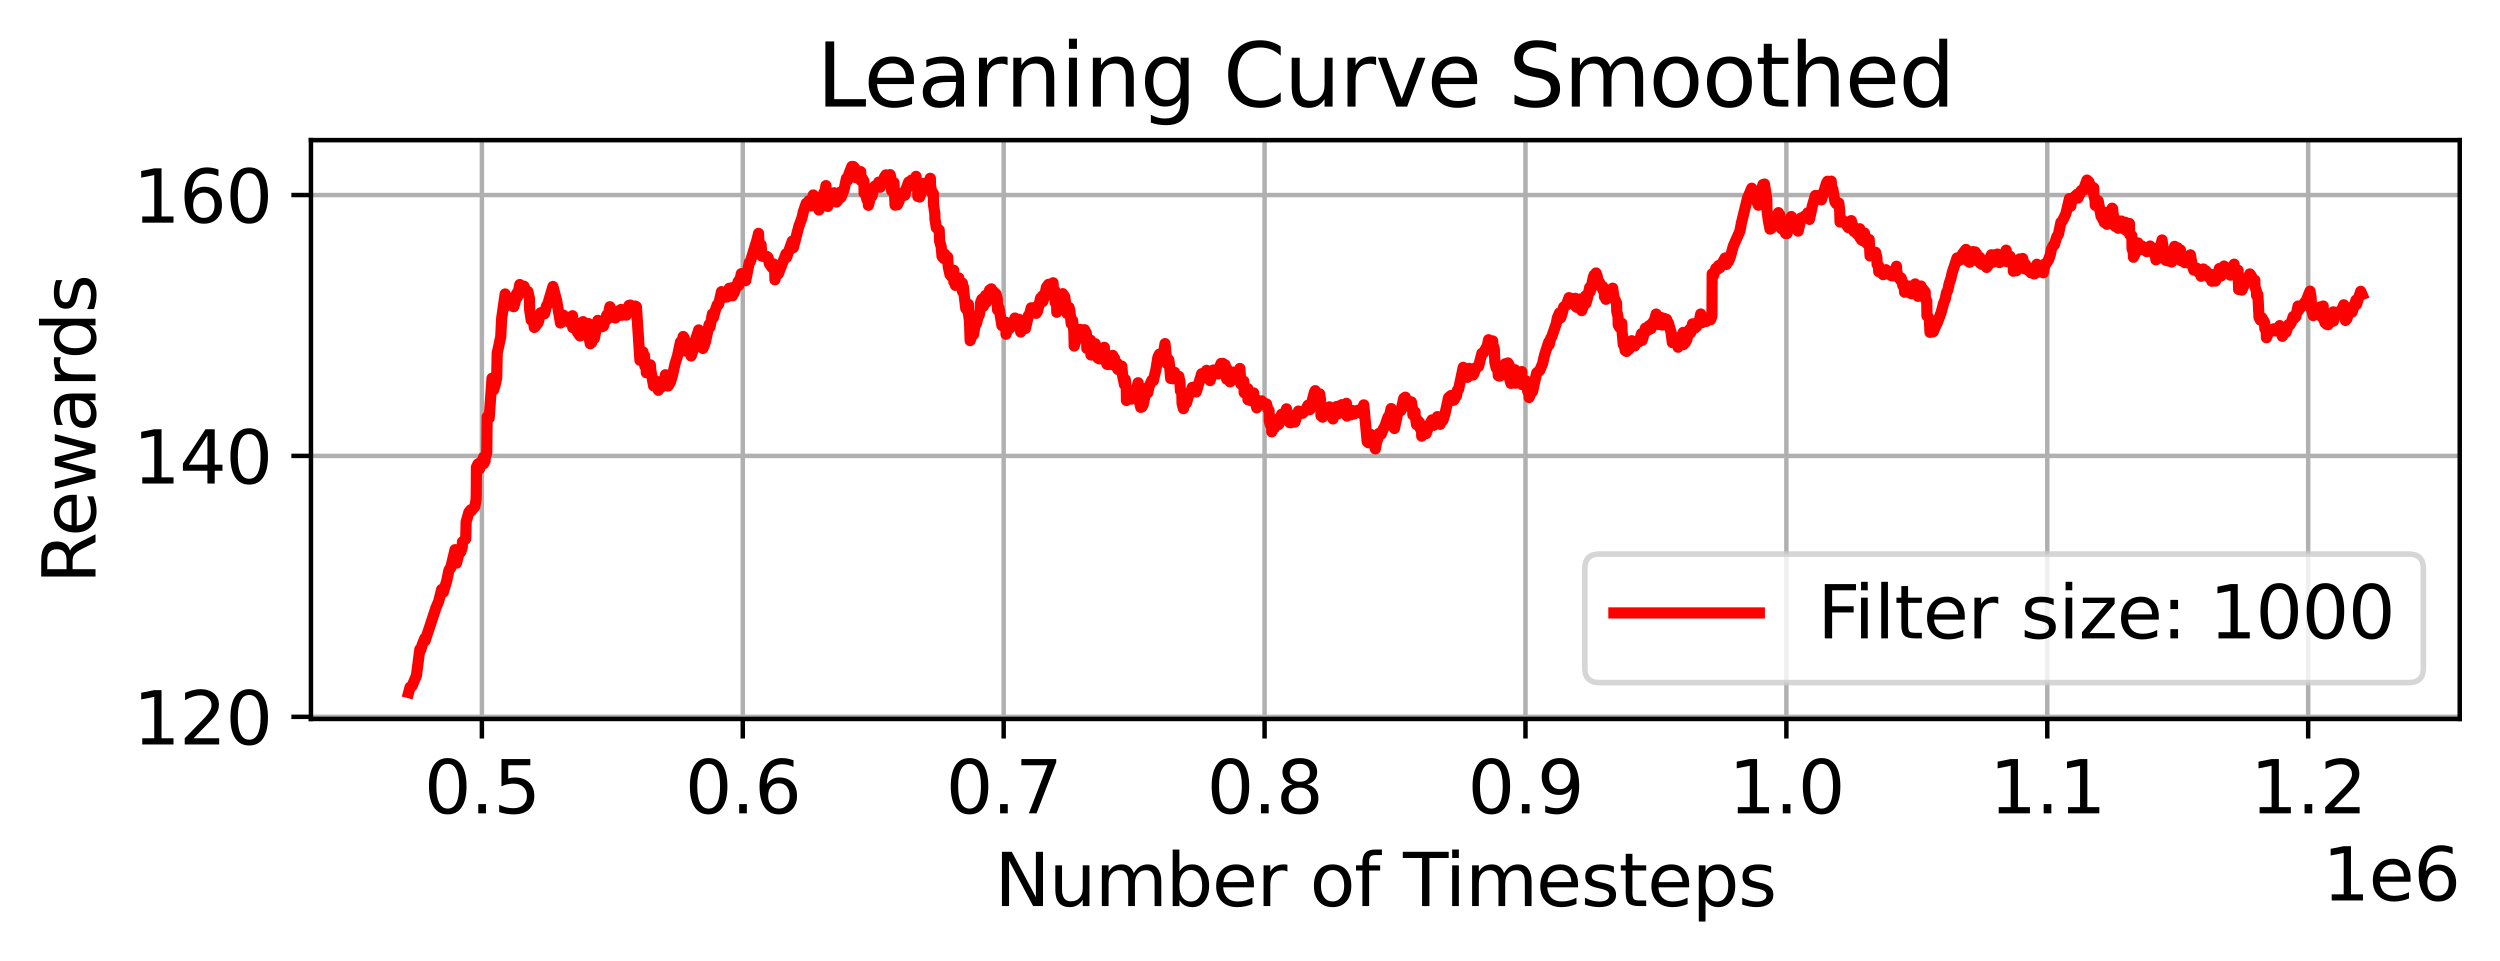 <?xml version="1.0" encoding="utf-8" standalone="no"?>
<!DOCTYPE svg PUBLIC "-//W3C//DTD SVG 1.1//EN"
  "http://www.w3.org/Graphics/SVG/1.1/DTD/svg11.dtd">
<svg xmlns:xlink="http://www.w3.org/1999/xlink" width="446.985pt" height="171.905pt" viewBox="0 0 446.985 171.905" xmlns="http://www.w3.org/2000/svg" version="1.1">
 <defs>
  <style type="text/css">*{stroke-linejoin: round; stroke-linecap: butt}</style>
 </defs>
 <g id="figure_1">
  <g id="patch_1">
   <path d="M 0 171.905 
L 446.985 171.905 
L 446.985 0 
L 0 0 
z
" style="fill: #ffffff"/>
  </g>
  <g id="axes_1">
   <g id="patch_2">
    <path d="M 55.595 128.542 
L 439.785 128.542 
L 439.785 25.054 
L 55.595 25.054 
z
" style="fill: #ffffff"/>
   </g>
   <g id="matplotlib.axis_1">
    <g id="xtick_1">
     <g id="line2d_1">
      <path d="M 86.158 128.542 
L 86.158 25.054 
" clip-path="url(#pe0df3aebfc)" style="fill: none; stroke: #b0b0b0; stroke-width: 0.8; stroke-linecap: square"/>
     </g>
     <g id="line2d_2">
      <defs>
       <path id="maee0a7b2d2" d="M 0 0 
L 0 3.5 
" style="stroke: #000000; stroke-width: 0.8"/>
      </defs>
      <g>
       <use xlink:href="#maee0a7b2d2" x="86.158" y="128.542" style="stroke: #000000; stroke-width: 0.8"/>
      </g>
     </g>
     <g id="text_1">
      <!-- 0.5 -->
      <g transform="translate(75.821 145.42)scale(0.13 -0.13)">
       <defs>
        <path id="DejaVuSans-30" d="M 2034 4250 
Q 1547 4250 1301 3770 
Q 1056 3291 1056 2328 
Q 1056 1369 1301 889 
Q 1547 409 2034 409 
Q 2525 409 2770 889 
Q 3016 1369 3016 2328 
Q 3016 3291 2770 3770 
Q 2525 4250 2034 4250 
z
M 2034 4750 
Q 2819 4750 3233 4129 
Q 3647 3509 3647 2328 
Q 3647 1150 3233 529 
Q 2819 -91 2034 -91 
Q 1250 -91 836 529 
Q 422 1150 422 2328 
Q 422 3509 836 4129 
Q 1250 4750 2034 4750 
z
" transform="scale(0.016)"/>
        <path id="DejaVuSans-2e" d="M 684 794 
L 1344 794 
L 1344 0 
L 684 0 
L 684 794 
z
" transform="scale(0.016)"/>
        <path id="DejaVuSans-35" d="M 691 4666 
L 3169 4666 
L 3169 4134 
L 1269 4134 
L 1269 2991 
Q 1406 3038 1543 3061 
Q 1681 3084 1819 3084 
Q 2600 3084 3056 2656 
Q 3513 2228 3513 1497 
Q 3513 744 3044 326 
Q 2575 -91 1722 -91 
Q 1428 -91 1123 -41 
Q 819 9 494 109 
L 494 744 
Q 775 591 1075 516 
Q 1375 441 1709 441 
Q 2250 441 2565 725 
Q 2881 1009 2881 1497 
Q 2881 1984 2565 2268 
Q 2250 2553 1709 2553 
Q 1456 2553 1204 2497 
Q 953 2441 691 2322 
L 691 4666 
z
" transform="scale(0.016)"/>
       </defs>
       <use xlink:href="#DejaVuSans-30"/>
       <use xlink:href="#DejaVuSans-2e" x="63.623"/>
       <use xlink:href="#DejaVuSans-35" x="95.41"/>
      </g>
     </g>
    </g>
    <g id="xtick_2">
     <g id="line2d_3">
      <path d="M 132.805 128.542 
L 132.805 25.054 
" clip-path="url(#pe0df3aebfc)" style="fill: none; stroke: #b0b0b0; stroke-width: 0.8; stroke-linecap: square"/>
     </g>
     <g id="line2d_4">
      <g>
       <use xlink:href="#maee0a7b2d2" x="132.805" y="128.542" style="stroke: #000000; stroke-width: 0.8"/>
      </g>
     </g>
     <g id="text_2">
      <!-- 0.6 -->
      <g transform="translate(122.468 145.42)scale(0.13 -0.13)">
       <defs>
        <path id="DejaVuSans-36" d="M 2113 2584 
Q 1688 2584 1439 2293 
Q 1191 2003 1191 1497 
Q 1191 994 1439 701 
Q 1688 409 2113 409 
Q 2538 409 2786 701 
Q 3034 994 3034 1497 
Q 3034 2003 2786 2293 
Q 2538 2584 2113 2584 
z
M 3366 4563 
L 3366 3988 
Q 3128 4100 2886 4159 
Q 2644 4219 2406 4219 
Q 1781 4219 1451 3797 
Q 1122 3375 1075 2522 
Q 1259 2794 1537 2939 
Q 1816 3084 2150 3084 
Q 2853 3084 3261 2657 
Q 3669 2231 3669 1497 
Q 3669 778 3244 343 
Q 2819 -91 2113 -91 
Q 1303 -91 875 529 
Q 447 1150 447 2328 
Q 447 3434 972 4092 
Q 1497 4750 2381 4750 
Q 2619 4750 2861 4703 
Q 3103 4656 3366 4563 
z
" transform="scale(0.016)"/>
       </defs>
       <use xlink:href="#DejaVuSans-30"/>
       <use xlink:href="#DejaVuSans-2e" x="63.623"/>
       <use xlink:href="#DejaVuSans-36" x="95.41"/>
      </g>
     </g>
    </g>
    <g id="xtick_3">
     <g id="line2d_5">
      <path d="M 179.452 128.542 
L 179.452 25.054 
" clip-path="url(#pe0df3aebfc)" style="fill: none; stroke: #b0b0b0; stroke-width: 0.8; stroke-linecap: square"/>
     </g>
     <g id="line2d_6">
      <g>
       <use xlink:href="#maee0a7b2d2" x="179.452" y="128.542" style="stroke: #000000; stroke-width: 0.8"/>
      </g>
     </g>
     <g id="text_3">
      <!-- 0.7 -->
      <g transform="translate(169.115 145.42)scale(0.13 -0.13)">
       <defs>
        <path id="DejaVuSans-37" d="M 525 4666 
L 3525 4666 
L 3525 4397 
L 1831 0 
L 1172 0 
L 2766 4134 
L 525 4134 
L 525 4666 
z
" transform="scale(0.016)"/>
       </defs>
       <use xlink:href="#DejaVuSans-30"/>
       <use xlink:href="#DejaVuSans-2e" x="63.623"/>
       <use xlink:href="#DejaVuSans-37" x="95.41"/>
      </g>
     </g>
    </g>
    <g id="xtick_4">
     <g id="line2d_7">
      <path d="M 226.099 128.542 
L 226.099 25.054 
" clip-path="url(#pe0df3aebfc)" style="fill: none; stroke: #b0b0b0; stroke-width: 0.8; stroke-linecap: square"/>
     </g>
     <g id="line2d_8">
      <g>
       <use xlink:href="#maee0a7b2d2" x="226.099" y="128.542" style="stroke: #000000; stroke-width: 0.8"/>
      </g>
     </g>
     <g id="text_4">
      <!-- 0.8 -->
      <g transform="translate(215.762 145.42)scale(0.13 -0.13)">
       <defs>
        <path id="DejaVuSans-38" d="M 2034 2216 
Q 1584 2216 1326 1975 
Q 1069 1734 1069 1313 
Q 1069 891 1326 650 
Q 1584 409 2034 409 
Q 2484 409 2743 651 
Q 3003 894 3003 1313 
Q 3003 1734 2745 1975 
Q 2488 2216 2034 2216 
z
M 1403 2484 
Q 997 2584 770 2862 
Q 544 3141 544 3541 
Q 544 4100 942 4425 
Q 1341 4750 2034 4750 
Q 2731 4750 3128 4425 
Q 3525 4100 3525 3541 
Q 3525 3141 3298 2862 
Q 3072 2584 2669 2484 
Q 3125 2378 3379 2068 
Q 3634 1759 3634 1313 
Q 3634 634 3220 271 
Q 2806 -91 2034 -91 
Q 1263 -91 848 271 
Q 434 634 434 1313 
Q 434 1759 690 2068 
Q 947 2378 1403 2484 
z
M 1172 3481 
Q 1172 3119 1398 2916 
Q 1625 2713 2034 2713 
Q 2441 2713 2670 2916 
Q 2900 3119 2900 3481 
Q 2900 3844 2670 4047 
Q 2441 4250 2034 4250 
Q 1625 4250 1398 4047 
Q 1172 3844 1172 3481 
z
" transform="scale(0.016)"/>
       </defs>
       <use xlink:href="#DejaVuSans-30"/>
       <use xlink:href="#DejaVuSans-2e" x="63.623"/>
       <use xlink:href="#DejaVuSans-38" x="95.41"/>
      </g>
     </g>
    </g>
    <g id="xtick_5">
     <g id="line2d_9">
      <path d="M 272.746 128.542 
L 272.746 25.054 
" clip-path="url(#pe0df3aebfc)" style="fill: none; stroke: #b0b0b0; stroke-width: 0.8; stroke-linecap: square"/>
     </g>
     <g id="line2d_10">
      <g>
       <use xlink:href="#maee0a7b2d2" x="272.746" y="128.542" style="stroke: #000000; stroke-width: 0.8"/>
      </g>
     </g>
     <g id="text_5">
      <!-- 0.9 -->
      <g transform="translate(262.409 145.42)scale(0.13 -0.13)">
       <defs>
        <path id="DejaVuSans-39" d="M 703 97 
L 703 672 
Q 941 559 1184 500 
Q 1428 441 1663 441 
Q 2288 441 2617 861 
Q 2947 1281 2994 2138 
Q 2813 1869 2534 1725 
Q 2256 1581 1919 1581 
Q 1219 1581 811 2004 
Q 403 2428 403 3163 
Q 403 3881 828 4315 
Q 1253 4750 1959 4750 
Q 2769 4750 3195 4129 
Q 3622 3509 3622 2328 
Q 3622 1225 3098 567 
Q 2575 -91 1691 -91 
Q 1453 -91 1209 -44 
Q 966 3 703 97 
z
M 1959 2075 
Q 2384 2075 2632 2365 
Q 2881 2656 2881 3163 
Q 2881 3666 2632 3958 
Q 2384 4250 1959 4250 
Q 1534 4250 1286 3958 
Q 1038 3666 1038 3163 
Q 1038 2656 1286 2365 
Q 1534 2075 1959 2075 
z
" transform="scale(0.016)"/>
       </defs>
       <use xlink:href="#DejaVuSans-30"/>
       <use xlink:href="#DejaVuSans-2e" x="63.623"/>
       <use xlink:href="#DejaVuSans-39" x="95.41"/>
      </g>
     </g>
    </g>
    <g id="xtick_6">
     <g id="line2d_11">
      <path d="M 319.393 128.542 
L 319.393 25.054 
" clip-path="url(#pe0df3aebfc)" style="fill: none; stroke: #b0b0b0; stroke-width: 0.8; stroke-linecap: square"/>
     </g>
     <g id="line2d_12">
      <g>
       <use xlink:href="#maee0a7b2d2" x="319.393" y="128.542" style="stroke: #000000; stroke-width: 0.8"/>
      </g>
     </g>
     <g id="text_6">
      <!-- 1.0 -->
      <g transform="translate(309.056 145.42)scale(0.13 -0.13)">
       <defs>
        <path id="DejaVuSans-31" d="M 794 531 
L 1825 531 
L 1825 4091 
L 703 3866 
L 703 4441 
L 1819 4666 
L 2450 4666 
L 2450 531 
L 3481 531 
L 3481 0 
L 794 0 
L 794 531 
z
" transform="scale(0.016)"/>
       </defs>
       <use xlink:href="#DejaVuSans-31"/>
       <use xlink:href="#DejaVuSans-2e" x="63.623"/>
       <use xlink:href="#DejaVuSans-30" x="95.41"/>
      </g>
     </g>
    </g>
    <g id="xtick_7">
     <g id="line2d_13">
      <path d="M 366.04 128.542 
L 366.04 25.054 
" clip-path="url(#pe0df3aebfc)" style="fill: none; stroke: #b0b0b0; stroke-width: 0.8; stroke-linecap: square"/>
     </g>
     <g id="line2d_14">
      <g>
       <use xlink:href="#maee0a7b2d2" x="366.04" y="128.542" style="stroke: #000000; stroke-width: 0.8"/>
      </g>
     </g>
     <g id="text_7">
      <!-- 1.1 -->
      <g transform="translate(355.703 145.42)scale(0.13 -0.13)">
       <use xlink:href="#DejaVuSans-31"/>
       <use xlink:href="#DejaVuSans-2e" x="63.623"/>
       <use xlink:href="#DejaVuSans-31" x="95.41"/>
      </g>
     </g>
    </g>
    <g id="xtick_8">
     <g id="line2d_15">
      <path d="M 412.687 128.542 
L 412.687 25.054 
" clip-path="url(#pe0df3aebfc)" style="fill: none; stroke: #b0b0b0; stroke-width: 0.8; stroke-linecap: square"/>
     </g>
     <g id="line2d_16">
      <g>
       <use xlink:href="#maee0a7b2d2" x="412.687" y="128.542" style="stroke: #000000; stroke-width: 0.8"/>
      </g>
     </g>
     <g id="text_8">
      <!-- 1.2 -->
      <g transform="translate(402.35 145.42)scale(0.13 -0.13)">
       <defs>
        <path id="DejaVuSans-32" d="M 1228 531 
L 3431 531 
L 3431 0 
L 469 0 
L 469 531 
Q 828 903 1448 1529 
Q 2069 2156 2228 2338 
Q 2531 2678 2651 2914 
Q 2772 3150 2772 3378 
Q 2772 3750 2511 3984 
Q 2250 4219 1831 4219 
Q 1534 4219 1204 4116 
Q 875 4013 500 3803 
L 500 4441 
Q 881 4594 1212 4672 
Q 1544 4750 1819 4750 
Q 2544 4750 2975 4387 
Q 3406 4025 3406 3419 
Q 3406 3131 3298 2873 
Q 3191 2616 2906 2266 
Q 2828 2175 2409 1742 
Q 1991 1309 1228 531 
z
" transform="scale(0.016)"/>
       </defs>
       <use xlink:href="#DejaVuSans-31"/>
       <use xlink:href="#DejaVuSans-2e" x="63.623"/>
       <use xlink:href="#DejaVuSans-32" x="95.41"/>
      </g>
     </g>
    </g>
    <g id="text_9">
     <!-- Number of Timesteps -->
     <g transform="translate(177.832 162.001)scale(0.13 -0.13)">
      <defs>
       <path id="DejaVuSans-4e" d="M 628 4666 
L 1478 4666 
L 3547 763 
L 3547 4666 
L 4159 4666 
L 4159 0 
L 3309 0 
L 1241 3903 
L 1241 0 
L 628 0 
L 628 4666 
z
" transform="scale(0.016)"/>
       <path id="DejaVuSans-75" d="M 544 1381 
L 544 3500 
L 1119 3500 
L 1119 1403 
Q 1119 906 1312 657 
Q 1506 409 1894 409 
Q 2359 409 2629 706 
Q 2900 1003 2900 1516 
L 2900 3500 
L 3475 3500 
L 3475 0 
L 2900 0 
L 2900 538 
Q 2691 219 2414 64 
Q 2138 -91 1772 -91 
Q 1169 -91 856 284 
Q 544 659 544 1381 
z
M 1991 3584 
L 1991 3584 
z
" transform="scale(0.016)"/>
       <path id="DejaVuSans-6d" d="M 3328 2828 
Q 3544 3216 3844 3400 
Q 4144 3584 4550 3584 
Q 5097 3584 5394 3201 
Q 5691 2819 5691 2113 
L 5691 0 
L 5113 0 
L 5113 2094 
Q 5113 2597 4934 2840 
Q 4756 3084 4391 3084 
Q 3944 3084 3684 2787 
Q 3425 2491 3425 1978 
L 3425 0 
L 2847 0 
L 2847 2094 
Q 2847 2600 2669 2842 
Q 2491 3084 2119 3084 
Q 1678 3084 1418 2786 
Q 1159 2488 1159 1978 
L 1159 0 
L 581 0 
L 581 3500 
L 1159 3500 
L 1159 2956 
Q 1356 3278 1631 3431 
Q 1906 3584 2284 3584 
Q 2666 3584 2933 3390 
Q 3200 3197 3328 2828 
z
" transform="scale(0.016)"/>
       <path id="DejaVuSans-62" d="M 3116 1747 
Q 3116 2381 2855 2742 
Q 2594 3103 2138 3103 
Q 1681 3103 1420 2742 
Q 1159 2381 1159 1747 
Q 1159 1113 1420 752 
Q 1681 391 2138 391 
Q 2594 391 2855 752 
Q 3116 1113 3116 1747 
z
M 1159 2969 
Q 1341 3281 1617 3432 
Q 1894 3584 2278 3584 
Q 2916 3584 3314 3078 
Q 3713 2572 3713 1747 
Q 3713 922 3314 415 
Q 2916 -91 2278 -91 
Q 1894 -91 1617 61 
Q 1341 213 1159 525 
L 1159 0 
L 581 0 
L 581 4863 
L 1159 4863 
L 1159 2969 
z
" transform="scale(0.016)"/>
       <path id="DejaVuSans-65" d="M 3597 1894 
L 3597 1613 
L 953 1613 
Q 991 1019 1311 708 
Q 1631 397 2203 397 
Q 2534 397 2845 478 
Q 3156 559 3463 722 
L 3463 178 
Q 3153 47 2828 -22 
Q 2503 -91 2169 -91 
Q 1331 -91 842 396 
Q 353 884 353 1716 
Q 353 2575 817 3079 
Q 1281 3584 2069 3584 
Q 2775 3584 3186 3129 
Q 3597 2675 3597 1894 
z
M 3022 2063 
Q 3016 2534 2758 2815 
Q 2500 3097 2075 3097 
Q 1594 3097 1305 2825 
Q 1016 2553 972 2059 
L 3022 2063 
z
" transform="scale(0.016)"/>
       <path id="DejaVuSans-72" d="M 2631 2963 
Q 2534 3019 2420 3045 
Q 2306 3072 2169 3072 
Q 1681 3072 1420 2755 
Q 1159 2438 1159 1844 
L 1159 0 
L 581 0 
L 581 3500 
L 1159 3500 
L 1159 2956 
Q 1341 3275 1631 3429 
Q 1922 3584 2338 3584 
Q 2397 3584 2469 3576 
Q 2541 3569 2628 3553 
L 2631 2963 
z
" transform="scale(0.016)"/>
       <path id="DejaVuSans-20" transform="scale(0.016)"/>
       <path id="DejaVuSans-6f" d="M 1959 3097 
Q 1497 3097 1228 2736 
Q 959 2375 959 1747 
Q 959 1119 1226 758 
Q 1494 397 1959 397 
Q 2419 397 2687 759 
Q 2956 1122 2956 1747 
Q 2956 2369 2687 2733 
Q 2419 3097 1959 3097 
z
M 1959 3584 
Q 2709 3584 3137 3096 
Q 3566 2609 3566 1747 
Q 3566 888 3137 398 
Q 2709 -91 1959 -91 
Q 1206 -91 779 398 
Q 353 888 353 1747 
Q 353 2609 779 3096 
Q 1206 3584 1959 3584 
z
" transform="scale(0.016)"/>
       <path id="DejaVuSans-66" d="M 2375 4863 
L 2375 4384 
L 1825 4384 
Q 1516 4384 1395 4259 
Q 1275 4134 1275 3809 
L 1275 3500 
L 2222 3500 
L 2222 3053 
L 1275 3053 
L 1275 0 
L 697 0 
L 697 3053 
L 147 3053 
L 147 3500 
L 697 3500 
L 697 3744 
Q 697 4328 969 4595 
Q 1241 4863 1831 4863 
L 2375 4863 
z
" transform="scale(0.016)"/>
       <path id="DejaVuSans-54" d="M -19 4666 
L 3928 4666 
L 3928 4134 
L 2272 4134 
L 2272 0 
L 1638 0 
L 1638 4134 
L -19 4134 
L -19 4666 
z
" transform="scale(0.016)"/>
       <path id="DejaVuSans-69" d="M 603 3500 
L 1178 3500 
L 1178 0 
L 603 0 
L 603 3500 
z
M 603 4863 
L 1178 4863 
L 1178 4134 
L 603 4134 
L 603 4863 
z
" transform="scale(0.016)"/>
       <path id="DejaVuSans-73" d="M 2834 3397 
L 2834 2853 
Q 2591 2978 2328 3040 
Q 2066 3103 1784 3103 
Q 1356 3103 1142 2972 
Q 928 2841 928 2578 
Q 928 2378 1081 2264 
Q 1234 2150 1697 2047 
L 1894 2003 
Q 2506 1872 2764 1633 
Q 3022 1394 3022 966 
Q 3022 478 2636 193 
Q 2250 -91 1575 -91 
Q 1294 -91 989 -36 
Q 684 19 347 128 
L 347 722 
Q 666 556 975 473 
Q 1284 391 1588 391 
Q 1994 391 2212 530 
Q 2431 669 2431 922 
Q 2431 1156 2273 1281 
Q 2116 1406 1581 1522 
L 1381 1569 
Q 847 1681 609 1914 
Q 372 2147 372 2553 
Q 372 3047 722 3315 
Q 1072 3584 1716 3584 
Q 2034 3584 2315 3537 
Q 2597 3491 2834 3397 
z
" transform="scale(0.016)"/>
       <path id="DejaVuSans-74" d="M 1172 4494 
L 1172 3500 
L 2356 3500 
L 2356 3053 
L 1172 3053 
L 1172 1153 
Q 1172 725 1289 603 
Q 1406 481 1766 481 
L 2356 481 
L 2356 0 
L 1766 0 
Q 1100 0 847 248 
Q 594 497 594 1153 
L 594 3053 
L 172 3053 
L 172 3500 
L 594 3500 
L 594 4494 
L 1172 4494 
z
" transform="scale(0.016)"/>
       <path id="DejaVuSans-70" d="M 1159 525 
L 1159 -1331 
L 581 -1331 
L 581 3500 
L 1159 3500 
L 1159 2969 
Q 1341 3281 1617 3432 
Q 1894 3584 2278 3584 
Q 2916 3584 3314 3078 
Q 3713 2572 3713 1747 
Q 3713 922 3314 415 
Q 2916 -91 2278 -91 
Q 1894 -91 1617 61 
Q 1341 213 1159 525 
z
M 3116 1747 
Q 3116 2381 2855 2742 
Q 2594 3103 2138 3103 
Q 1681 3103 1420 2742 
Q 1159 2381 1159 1747 
Q 1159 1113 1420 752 
Q 1681 391 2138 391 
Q 2594 391 2855 752 
Q 3116 1113 3116 1747 
z
" transform="scale(0.016)"/>
      </defs>
      <use xlink:href="#DejaVuSans-4e"/>
      <use xlink:href="#DejaVuSans-75" x="74.805"/>
      <use xlink:href="#DejaVuSans-6d" x="138.184"/>
      <use xlink:href="#DejaVuSans-62" x="235.596"/>
      <use xlink:href="#DejaVuSans-65" x="299.072"/>
      <use xlink:href="#DejaVuSans-72" x="360.596"/>
      <use xlink:href="#DejaVuSans-20" x="401.709"/>
      <use xlink:href="#DejaVuSans-6f" x="433.496"/>
      <use xlink:href="#DejaVuSans-66" x="494.678"/>
      <use xlink:href="#DejaVuSans-20" x="529.883"/>
      <use xlink:href="#DejaVuSans-54" x="561.67"/>
      <use xlink:href="#DejaVuSans-69" x="619.629"/>
      <use xlink:href="#DejaVuSans-6d" x="647.412"/>
      <use xlink:href="#DejaVuSans-65" x="744.824"/>
      <use xlink:href="#DejaVuSans-73" x="806.348"/>
      <use xlink:href="#DejaVuSans-74" x="858.447"/>
      <use xlink:href="#DejaVuSans-65" x="897.656"/>
      <use xlink:href="#DejaVuSans-70" x="959.18"/>
      <use xlink:href="#DejaVuSans-73" x="1022.656"/>
     </g>
    </g>
    <g id="text_10">
     <!-- 1e6 -->
     <g transform="translate(415.244 161.001)scale(0.13 -0.13)">
      <use xlink:href="#DejaVuSans-31"/>
      <use xlink:href="#DejaVuSans-65" x="63.623"/>
      <use xlink:href="#DejaVuSans-36" x="125.146"/>
     </g>
    </g>
   </g>
   <g id="matplotlib.axis_2">
    <g id="ytick_1">
     <g id="line2d_17">
      <path d="M 55.595 128.162 
L 439.785 128.162 
" clip-path="url(#pe0df3aebfc)" style="fill: none; stroke: #b0b0b0; stroke-width: 0.8; stroke-linecap: square"/>
     </g>
     <g id="line2d_18">
      <defs>
       <path id="md509718059" d="M 0 0 
L -3.5 0 
" style="stroke: #000000; stroke-width: 0.8"/>
      </defs>
      <g>
       <use xlink:href="#md509718059" x="55.595" y="128.162" style="stroke: #000000; stroke-width: 0.8"/>
      </g>
     </g>
     <g id="text_11">
      <!-- 120 -->
      <g transform="translate(23.782 133.101)scale(0.13 -0.13)">
       <use xlink:href="#DejaVuSans-31"/>
       <use xlink:href="#DejaVuSans-32" x="63.623"/>
       <use xlink:href="#DejaVuSans-30" x="127.246"/>
      </g>
     </g>
    </g>
    <g id="ytick_2">
     <g id="line2d_19">
      <path d="M 55.595 81.515 
L 439.785 81.515 
" clip-path="url(#pe0df3aebfc)" style="fill: none; stroke: #b0b0b0; stroke-width: 0.8; stroke-linecap: square"/>
     </g>
     <g id="line2d_20">
      <g>
       <use xlink:href="#md509718059" x="55.595" y="81.515" style="stroke: #000000; stroke-width: 0.8"/>
      </g>
     </g>
     <g id="text_12">
      <!-- 140 -->
      <g transform="translate(23.782 86.454)scale(0.13 -0.13)">
       <defs>
        <path id="DejaVuSans-34" d="M 2419 4116 
L 825 1625 
L 2419 1625 
L 2419 4116 
z
M 2253 4666 
L 3047 4666 
L 3047 1625 
L 3713 1625 
L 3713 1100 
L 3047 1100 
L 3047 0 
L 2419 0 
L 2419 1100 
L 313 1100 
L 313 1709 
L 2253 4666 
z
" transform="scale(0.016)"/>
       </defs>
       <use xlink:href="#DejaVuSans-31"/>
       <use xlink:href="#DejaVuSans-34" x="63.623"/>
       <use xlink:href="#DejaVuSans-30" x="127.246"/>
      </g>
     </g>
    </g>
    <g id="ytick_3">
     <g id="line2d_21">
      <path d="M 55.595 34.868 
L 439.785 34.868 
" clip-path="url(#pe0df3aebfc)" style="fill: none; stroke: #b0b0b0; stroke-width: 0.8; stroke-linecap: square"/>
     </g>
     <g id="line2d_22">
      <g>
       <use xlink:href="#md509718059" x="55.595" y="34.868" style="stroke: #000000; stroke-width: 0.8"/>
      </g>
     </g>
     <g id="text_13">
      <!-- 160 -->
      <g transform="translate(23.782 39.807)scale(0.13 -0.13)">
       <use xlink:href="#DejaVuSans-31"/>
       <use xlink:href="#DejaVuSans-36" x="63.623"/>
       <use xlink:href="#DejaVuSans-30" x="127.246"/>
      </g>
     </g>
    </g>
    <g id="text_14">
     <!-- Rewards -->
     <g transform="translate(17.078 104.391)rotate(-90)scale(0.13 -0.13)">
      <defs>
       <path id="DejaVuSans-52" d="M 2841 2188 
Q 3044 2119 3236 1894 
Q 3428 1669 3622 1275 
L 4263 0 
L 3584 0 
L 2988 1197 
Q 2756 1666 2539 1819 
Q 2322 1972 1947 1972 
L 1259 1972 
L 1259 0 
L 628 0 
L 628 4666 
L 2053 4666 
Q 2853 4666 3247 4331 
Q 3641 3997 3641 3322 
Q 3641 2881 3436 2590 
Q 3231 2300 2841 2188 
z
M 1259 4147 
L 1259 2491 
L 2053 2491 
Q 2509 2491 2742 2702 
Q 2975 2913 2975 3322 
Q 2975 3731 2742 3939 
Q 2509 4147 2053 4147 
L 1259 4147 
z
" transform="scale(0.016)"/>
       <path id="DejaVuSans-77" d="M 269 3500 
L 844 3500 
L 1563 769 
L 2278 3500 
L 2956 3500 
L 3675 769 
L 4391 3500 
L 4966 3500 
L 4050 0 
L 3372 0 
L 2619 2869 
L 1863 0 
L 1184 0 
L 269 3500 
z
" transform="scale(0.016)"/>
       <path id="DejaVuSans-61" d="M 2194 1759 
Q 1497 1759 1228 1600 
Q 959 1441 959 1056 
Q 959 750 1161 570 
Q 1363 391 1709 391 
Q 2188 391 2477 730 
Q 2766 1069 2766 1631 
L 2766 1759 
L 2194 1759 
z
M 3341 1997 
L 3341 0 
L 2766 0 
L 2766 531 
Q 2569 213 2275 61 
Q 1981 -91 1556 -91 
Q 1019 -91 701 211 
Q 384 513 384 1019 
Q 384 1609 779 1909 
Q 1175 2209 1959 2209 
L 2766 2209 
L 2766 2266 
Q 2766 2663 2505 2880 
Q 2244 3097 1772 3097 
Q 1472 3097 1187 3025 
Q 903 2953 641 2809 
L 641 3341 
Q 956 3463 1253 3523 
Q 1550 3584 1831 3584 
Q 2591 3584 2966 3190 
Q 3341 2797 3341 1997 
z
" transform="scale(0.016)"/>
       <path id="DejaVuSans-64" d="M 2906 2969 
L 2906 4863 
L 3481 4863 
L 3481 0 
L 2906 0 
L 2906 525 
Q 2725 213 2448 61 
Q 2172 -91 1784 -91 
Q 1150 -91 751 415 
Q 353 922 353 1747 
Q 353 2572 751 3078 
Q 1150 3584 1784 3584 
Q 2172 3584 2448 3432 
Q 2725 3281 2906 2969 
z
M 947 1747 
Q 947 1113 1208 752 
Q 1469 391 1925 391 
Q 2381 391 2643 752 
Q 2906 1113 2906 1747 
Q 2906 2381 2643 2742 
Q 2381 3103 1925 3103 
Q 1469 3103 1208 2742 
Q 947 2381 947 1747 
z
" transform="scale(0.016)"/>
      </defs>
      <use xlink:href="#DejaVuSans-52"/>
      <use xlink:href="#DejaVuSans-65" x="64.982"/>
      <use xlink:href="#DejaVuSans-77" x="126.506"/>
      <use xlink:href="#DejaVuSans-61" x="208.293"/>
      <use xlink:href="#DejaVuSans-72" x="269.572"/>
      <use xlink:href="#DejaVuSans-64" x="308.936"/>
      <use xlink:href="#DejaVuSans-73" x="372.412"/>
     </g>
    </g>
   </g>
   <g id="line2d_23">
    <path d="M 73.058 123.838 
L 73.323 122.856 
L 73.675 122.648 
L 74.45 120.808 
L 75.064 116.098 
L 75.238 116.181 
L 75.474 115.31 
L 75.971 114.093 
L 76.005 114.56 
L 77.945 108.666 
L 78.433 107.512 
L 78.964 105.39 
L 79.022 105.504 
L 79.26 105.878 
L 79.87 103.87 
L 80.271 101.937 
L 80.525 101.519 
L 80.57 101.588 
L 81.357 98.28 
L 81.357 99.304 
L 81.582 98.681 
L 81.616 100.694 
L 82.304 98.015 
L 82.386 98.687 
L 82.644 97.89 
L 82.681 96.891 
L 83.271 96.354 
L 83.343 93.308 
L 83.838 91.56 
L 84.208 91.133 
L 84.253 91.364 
L 84.285 91.266 
L 84.878 90.618 
L 85.113 89.417 
L 85.153 88.468 
L 85.183 83.537 
L 85.462 82.958 
L 85.705 82.807 
L 85.74 83.828 
L 86.459 81.749 
L 86.49 82.901 
L 86.732 82.408 
L 86.763 81.87 
L 87.028 80.984 
L 87.103 74.536 
L 87.296 74.839 
L 87.464 74.74 
L 87.97 67.62 
L 88.261 69.714 
L 88.539 68.784 
L 88.808 67.528 
L 88.894 63.152 
L 89.529 60.203 
L 89.688 56.968 
L 90.318 52.559 
L 90.466 54.73 
L 90.728 53.468 
L 90.863 53.982 
L 90.904 53.936 
L 91.173 53.587 
L 91.215 53.313 
L 91.316 54.545 
L 91.823 53.768 
L 91.854 54.84 
L 92.095 54.041 
L 92.374 52.469 
L 92.512 53.122 
L 92.929 50.873 
L 93.201 51.98 
L 93.447 51.191 
L 93.684 51.169 
L 94.254 52.518 
L 94.377 52.113 
L 94.664 53.379 
L 94.695 55.351 
L 94.97 57.223 
L 95.259 56.59 
L 95.533 58.542 
L 95.617 58.477 
L 96.229 57.673 
L 96.68 55.911 
L 97.368 56.084 
L 97.697 54.733 
L 97.933 54.361 
L 98.861 51.216 
L 99.54 53.811 
L 100.209 57.753 
L 100.468 57.477 
L 100.69 56.332 
L 100.815 56.809 
L 100.847 56.759 
L 101.356 56.684 
L 101.387 57.389 
L 101.858 57.612 
L 102.088 56.705 
L 102.121 57.195 
L 102.36 56.45 
L 102.398 58.567 
L 102.664 57.879 
L 102.906 57.659 
L 102.945 58.362 
L 103.218 59.376 
L 103.706 60.066 
L 104.249 57.505 
L 104.362 57.972 
L 104.598 57.794 
L 104.674 57.897 
L 104.918 58.769 
L 105.198 57.856 
L 105.243 59.985 
L 105.534 61.458 
L 105.779 61.258 
L 106.24 59.775 
L 106.273 60.509 
L 106.888 57.275 
L 106.997 57.893 
L 107.592 57.955 
L 107.666 58.408 
L 107.908 58.282 
L 108.488 56.327 
L 108.569 56.254 
L 108.617 57.036 
L 109.048 54.839 
L 109.082 56.771 
L 109.24 56.03 
L 109.877 56.281 
L 109.983 56.019 
L 110.019 56.857 
L 110.484 55.616 
L 110.514 56.472 
L 110.788 56.083 
L 111.044 55.323 
L 111.175 55.601 
L 111.207 56.358 
L 111.449 55.702 
L 111.734 55.875 
L 111.976 56.35 
L 112.455 54.6 
L 112.7 54.547 
L 112.935 54.935 
L 113.09 54.851 
L 113.256 55.526 
L 113.56 54.72 
L 113.786 54.841 
L 114.419 64.419 
L 114.671 63.634 
L 114.706 63.94 
L 114.961 62.921 
L 115.005 64.413 
L 115.243 63.624 
L 115.291 65.449 
L 115.527 64.895 
L 115.558 66.637 
L 115.759 65.862 
L 115.849 66.345 
L 115.884 66.31 
L 116.265 65.228 
L 116.3 65.393 
L 116.33 66.041 
L 116.857 68.988 
L 117.04 67.988 
L 117.171 68.821 
L 117.396 69.115 
L 117.429 69.044 
L 117.672 68.262 
L 117.705 69.78 
L 117.92 68.772 
L 117.95 69.275 
L 118.19 68.538 
L 118.229 69.238 
L 118.512 68.822 
L 118.759 68.175 
L 118.976 67.003 
L 119.184 67.746 
L 119.331 68.523 
L 119.445 69.024 
L 119.858 68.352 
L 120.21 67.218 
L 120.699 65.033 
L 121.141 63.611 
L 121.657 61.16 
L 121.807 61.622 
L 122.152 60.163 
L 122.334 60.422 
L 122.711 62.797 
L 123.266 61.403 
L 123.267 61.996 
L 123.303 61.915 
L 123.539 62.825 
L 123.571 63.647 
L 124.128 62.01 
L 124.356 60.745 
L 124.927 58.987 
L 125.114 59.848 
L 125.159 59.838 
L 125.16 61.499 
L 125.391 61.227 
L 125.424 61.998 
L 125.682 62.298 
L 125.876 61.885 
L 126.158 61.017 
L 126.79 58.021 
L 126.944 58.482 
L 127.37 56.147 
L 127.529 56.816 
L 127.951 55.312 
L 128.247 54.481 
L 128.478 54.421 
L 129 52.145 
L 129.114 53.292 
L 129.368 53.156 
L 129.636 52.864 
L 129.886 52.167 
L 129.927 53.121 
L 130.382 51.542 
L 130.637 51.569 
L 130.871 51.447 
L 130.968 52.885 
L 131.203 52.24 
L 131.238 52.408 
L 132.021 50.267 
L 132.099 51.009 
L 132.547 48.923 
L 132.657 49.729 
L 132.903 49.209 
L 133.328 50.174 
L 133.965 46.955 
L 134.16 46.759 
L 135.368 42.814 
L 135.622 41.726 
L 135.762 45.152 
L 136.082 43.778 
L 136.202 45.788 
L 136.86 45.902 
L 137.1 45.839 
L 137.333 46.061 
L 137.572 47.196 
L 138.058 47.863 
L 138.29 47.181 
L 138.519 48.164 
L 138.554 50.019 
L 139.02 48.285 
L 139.162 48.969 
L 140.531 45.391 
L 140.62 46.039 
L 141.651 43.111 
L 141.844 44.278 
L 142.827 40.473 
L 143.394 38.919 
L 143.643 37.814 
L 144.155 36.343 
L 144.339 36.307 
L 144.373 36.851 
L 144.634 35.874 
L 144.762 36.671 
L 145.016 36.822 
L 145.4 34.858 
L 145.519 36.482 
L 146.179 35.67 
L 146.388 35.282 
L 146.426 37.551 
L 147.073 35.549 
L 147.115 35.721 
L 147.297 34.458 
L 147.503 34.202 
L 147.678 33.186 
L 147.719 34.449 
L 147.968 35.048 
L 148.002 36.909 
L 148.436 35.33 
L 148.467 35.395 
L 148.794 35.09 
L 148.868 35.611 
L 149.143 34.461 
L 149.282 35.922 
L 149.562 36.124 
L 149.914 35.666 
L 150.183 34.379 
L 150.38 35.271 
L 150.92 33.857 
L 151.343 31.885 
L 151.56 32.229 
L 151.788 31.089 
L 152.31 29.758 
L 152.556 29.767 
L 152.796 30.021 
L 153.047 31.764 
L 153.359 31.163 
L 153.609 31.336 
L 153.892 30.689 
L 153.926 32.288 
L 154.174 31.885 
L 154.207 31.926 
L 154.464 32.397 
L 154.497 34.535 
L 154.774 34.619 
L 155 35.69 
L 155.226 35.166 
L 155.264 36.708 
L 155.672 35.121 
L 155.909 35.061 
L 156.248 33.445 
L 156.459 33.242 
L 156.711 33.52 
L 156.739 33.389 
L 157.104 32.567 
L 157.345 32.782 
L 157.382 33.476 
L 158.157 31.61 
L 158.41 31.263 
L 158.442 31.795 
L 158.831 31.948 
L 159.146 31.221 
L 159.261 31.672 
L 159.418 34.122 
L 159.836 32.652 
L 160.029 36.679 
L 160.412 35.848 
L 160.443 36.615 
L 160.69 36.109 
L 160.97 35.307 
L 161.224 35.176 
L 161.452 34.426 
L 161.485 34.926 
L 161.773 34.903 
L 162.013 33.77 
L 162.472 32.537 
L 162.743 32.574 
L 162.777 33.268 
L 162.976 32.205 
L 163.008 32.919 
L 163.054 32.875 
L 163.307 32.554 
L 163.78 31.529 
L 163.829 32.709 
L 164.074 32.986 
L 164.104 35.13 
L 164.404 34.687 
L 164.435 35.224 
L 164.908 33.826 
L 164.937 32.806 
L 165.072 33.165 
L 165.489 33.63 
L 165.78 33.203 
L 166.308 31.877 
L 166.341 31.891 
L 166.372 33.19 
L 166.611 34.475 
L 166.871 34.588 
L 166.902 36.557 
L 167.139 38.153 
L 167.168 39.186 
L 167.409 40.706 
L 167.921 41.124 
L 167.999 43.144 
L 168.279 44.113 
L 168.431 45.841 
L 168.779 46.23 
L 168.909 45.431 
L 169.018 45.648 
L 169.43 45.963 
L 169.546 47.749 
L 169.858 49.113 
L 170.097 48.453 
L 170.135 49.45 
L 170.34 48.438 
L 170.522 48.315 
L 170.55 50.415 
L 170.783 50.307 
L 170.827 51.023 
L 171.156 49.887 
L 171.432 49.687 
L 171.558 51.116 
L 171.827 51.162 
L 172.064 50.614 
L 172.095 52.144 
L 172.251 51.308 
L 172.365 52.589 
L 172.674 55.152 
L 172.911 55.452 
L 173.148 54.408 
L 173.178 56.244 
L 173.341 57.436 
L 173.455 60.902 
L 174.038 59.26 
L 174.071 59.79 
L 174.497 57.109 
L 174.559 57.921 
L 174.909 56.522 
L 175.067 56.377 
L 175.248 55.377 
L 175.311 54.129 
L 175.544 53.502 
L 175.573 54.853 
L 175.821 54.755 
L 176.206 52.822 
L 176.368 54.044 
L 176.92 51.874 
L 177.241 51.649 
L 177.51 52.171 
L 177.599 52.116 
L 178.069 52.538 
L 178.314 53.382 
L 178.344 55.374 
L 178.609 55.039 
L 179.144 58.228 
L 179.53 58.284 
L 179.819 57.615 
L 179.867 59.757 
L 180.117 58.974 
L 180.152 58.99 
L 180.436 58.803 
L 180.618 58.348 
L 180.865 58.414 
L 181.467 56.865 
L 181.543 57.549 
L 181.577 57.511 
L 181.911 57.855 
L 182.226 57.105 
L 182.493 59.361 
L 183.314 57.882 
L 183.345 58.732 
L 183.876 56.408 
L 184.051 56.28 
L 184.377 55.034 
L 184.739 55.6 
L 184.976 54.979 
L 185.258 56.023 
L 185.494 55.693 
L 186.051 53.301 
L 186.187 53.981 
L 186.379 52.916 
L 186.441 53.911 
L 186.775 52.95 
L 187.097 51.352 
L 187.476 50.835 
L 187.518 51.322 
L 187.71 51.237 
L 187.757 51.944 
L 188.284 50.561 
L 188.322 51.756 
L 188.548 51.845 
L 188.656 54.073 
L 188.902 53.796 
L 188.947 55.834 
L 189.289 54.108 
L 189.485 54.58 
L 189.996 52.507 
L 190.048 53.156 
L 190.089 53.152 
L 190.202 52.796 
L 190.376 53.085 
L 190.773 56.034 
L 191.13 54.955 
L 191.281 55.508 
L 191.523 57.858 
L 191.768 57.286 
L 191.999 59.22 
L 192.061 61.868 
L 192.676 59.736 
L 192.713 60.592 
L 193.147 58.9 
L 193.195 59.656 
L 193.229 59.652 
L 193.866 59.219 
L 193.908 58.945 
L 194.231 59.551 
L 194.322 62.303 
L 194.653 60.613 
L 194.75 61.546 
L 194.985 60.834 
L 195.053 63.467 
L 195.329 63.468 
L 195.51 63.01 
L 195.817 61.446 
L 196.012 62.91 
L 196.28 64.003 
L 196.42 64.011 
L 196.565 64.164 
L 196.958 62.816 
L 197.207 63.2 
L 197.239 63.145 
L 197.444 62.093 
L 197.528 64.139 
L 197.924 65.146 
L 198.419 65.167 
L 198.454 65.15 
L 198.954 63.539 
L 198.985 64.039 
L 199.262 64.046 
L 199.594 65.613 
L 199.826 65.006 
L 199.864 66.047 
L 200.137 65.771 
L 200.406 65.824 
L 200.571 65.466 
L 200.728 67.223 
L 201.045 68.762 
L 201.196 67.866 
L 201.377 69.602 
L 201.404 71.607 
L 201.827 70.804 
L 201.996 70.701 
L 202.234 70.017 
L 202.265 71.358 
L 202.789 70.756 
L 203.227 69.5 
L 203.487 68.436 
L 203.526 70.963 
L 203.956 72.83 
L 204.166 72.762 
L 204.405 72.329 
L 205.019 69.372 
L 205.2 70.253 
L 205.448 69.101 
L 205.977 67.943 
L 206.212 68.059 
L 206.665 66.105 
L 207.025 63.875 
L 207.292 63.322 
L 207.384 64.019 
L 208.08 62.774 
L 208.301 61.439 
L 208.645 64.99 
L 208.963 64.316 
L 209.124 65.462 
L 209.301 67.669 
L 209.559 67.553 
L 209.79 67.732 
L 210.012 66.573 
L 210.169 67.513 
L 210.766 67.289 
L 210.97 68.266 
L 211.05 69.876 
L 211.3 70.065 
L 211.344 72.14 
L 211.59 73.066 
L 211.865 71.858 
L 212.071 71.49 
L 212.136 72.059 
L 212.377 71.178 
L 212.658 70.255 
L 212.868 70.226 
L 213.17 69.262 
L 213.377 69.372 
L 213.378 69.219 
L 213.629 69.793 
L 213.876 70.079 
L 214.848 66.821 
L 215.015 67.579 
L 215.427 66.55 
L 215.458 67.344 
L 215.737 66.213 
L 215.938 66.634 
L 216.206 66.973 
L 216.326 66.78 
L 216.36 68.049 
L 216.953 66.15 
L 217.001 66.786 
L 217.473 66.165 
L 217.733 66.001 
L 217.828 66.859 
L 218.072 65.612 
L 218.315 64.99 
L 218.354 65.063 
L 218.631 64.972 
L 218.669 65.077 
L 219.04 65.219 
L 219.041 65.921 
L 219.285 65.783 
L 219.319 67.786 
L 219.648 66.275 
L 219.921 68.276 
L 220.164 68.067 
L 220.627 66.536 
L 220.963 66.87 
L 221.157 67.356 
L 221.242 67.314 
L 221.685 65.879 
L 221.868 68.678 
L 222.148 68.193 
L 222.386 68.169 
L 222.453 70.202 
L 222.622 70.322 
L 223.104 69.477 
L 223.134 71.468 
L 223.595 70.789 
L 223.624 70.9 
L 223.668 71.644 
L 224.151 70.261 
L 224.185 71.675 
L 224.424 71.232 
L 224.697 72.924 
L 224.931 72.26 
L 225.184 72.354 
L 225.227 72.144 
L 225.561 71.669 
L 225.611 72.1 
L 225.874 71.947 
L 225.918 72.031 
L 226.189 72.263 
L 226.447 72.224 
L 226.682 73.161 
L 226.909 73.418 
L 226.942 75.315 
L 227.108 75.906 
L 227.348 75.376 
L 227.381 77.21 
L 227.646 76.069 
L 227.813 76.569 
L 228.144 75.959 
L 228.35 74.967 
L 228.415 76 
L 228.655 75.865 
L 229.133 74.076 
L 229.197 74.451 
L 229.436 74.416 
L 229.473 74.854 
L 230.015 73.097 
L 230.055 73.954 
L 230.055 73.79 
L 230.272 74.137 
L 230.317 74.894 
L 230.561 74.093 
L 230.597 75.568 
L 230.841 75.58 
L 231.066 74.527 
L 231.522 75.462 
L 232.15 73.496 
L 232.292 73.803 
L 232.534 73.751 
L 232.877 73.894 
L 233.384 73.366 
L 233.87 72.443 
L 233.952 73.275 
L 234.195 73.239 
L 234.987 70.205 
L 235.151 69.849 
L 235.466 70.919 
L 235.599 70.966 
L 235.751 71.346 
L 235.946 70.415 
L 236.083 71.324 
L 236.189 74.346 
L 236.427 74.114 
L 236.464 74.584 
L 237.152 73.067 
L 237.189 73.817 
L 237.691 72.736 
L 237.791 73.964 
L 238.016 74.077 
L 238.292 73.884 
L 238.327 74.903 
L 238.627 73.459 
L 238.807 73.573 
L 238.963 72.677 
L 239.175 74.027 
L 239.673 72.478 
L 239.707 72.497 
L 239.944 72.347 
L 240.402 72.429 
L 240.439 73.086 
L 240.733 72.119 
L 240.84 74.397 
L 241.079 73.707 
L 241.511 73.419 
L 241.544 74.165 
L 241.794 73.394 
L 241.83 73.985 
L 242.108 74.017 
L 242.506 73.471 
L 242.757 73.359 
L 242.995 73.567 
L 243.234 73.464 
L 243.461 73.039 
L 243.505 73.984 
L 243.836 72.389 
L 244.443 78.959 
L 244.682 79.169 
L 244.909 78.52 
L 245.059 77.663 
L 245.266 79.202 
L 245.432 79.352 
L 245.667 78.657 
L 245.901 80.266 
L 246.148 78.953 
L 246.362 78.457 
L 246.554 77.494 
L 246.957 77.63 
L 247.373 76.579 
L 247.581 76.287 
L 248.159 74.579 
L 248.347 74.655 
L 248.726 73.049 
L 248.763 75.043 
L 249.004 74.709 
L 249.284 74.522 
L 249.315 76.615 
L 249.884 73.983 
L 250.205 73.472 
L 250.241 73.5 
L 250.48 73.398 
L 250.992 71.206 
L 251.272 71.015 
L 251.669 72.606 
L 252.107 71.806 
L 252.349 71.867 
L 252.575 73.244 
L 252.608 74.171 
L 252.998 73.663 
L 253.031 74.432 
L 253.031 74.284 
L 253.267 75.911 
L 253.3 75.867 
L 253.535 75.228 
L 253.802 75.539 
L 253.921 76.606 
L 254.16 76.595 
L 254.192 77.983 
L 254.502 77.239 
L 254.759 77.077 
L 254.993 77.521 
L 255.476 76.106 
L 256.029 75.072 
L 256.211 75.225 
L 256.348 76.045 
L 257.009 74.485 
L 257.281 74.766 
L 257.496 75.86 
L 257.845 74.488 
L 257.988 75.159 
L 258.335 74.067 
L 258.999 71.082 
L 259.425 70.725 
L 259.875 71.568 
L 260.055 71.377 
L 260.246 70.414 
L 260.403 70.794 
L 260.587 69.738 
L 260.772 69.654 
L 261.617 65.673 
L 261.823 67.26 
L 262.102 67.2 
L 262.355 67.475 
L 262.678 65.858 
L 262.875 65.979 
L 262.932 66.549 
L 263.172 66.472 
L 263.355 67.056 
L 263.53 66.817 
L 263.891 65.71 
L 264.356 65.528 
L 264.954 63.166 
L 265.225 63.108 
L 265.929 61.807 
L 266.15 60.741 
L 266.211 61.242 
L 266.883 60.954 
L 266.918 61.678 
L 267.168 62.302 
L 267.27 64.757 
L 267.505 65.779 
L 267.845 66.313 
L 267.881 67.167 
L 268.088 66.839 
L 268.128 67.258 
L 268.36 67.108 
L 269.089 65.053 
L 269.116 66.302 
L 269.606 64.888 
L 269.845 65.294 
L 269.88 67.624 
L 270.141 68.547 
L 270.866 66.112 
L 270.901 68.523 
L 271.622 67.251 
L 271.655 67.844 
L 272.087 66.442 
L 272.122 68.748 
L 272.409 68.527 
L 272.76 68.471 
L 272.914 68.138 
L 273.143 69.965 
L 273.36 69.387 
L 273.396 71.077 
L 273.66 70.404 
L 273.999 70.021 
L 274.753 66.671 
L 275.296 66.225 
L 275.818 64.976 
L 276.147 63.509 
L 276.896 61.178 
L 276.987 61.615 
L 277.243 60.516 
L 277.444 60.193 
L 278.252 57.864 
L 278.46 56.785 
L 278.832 55.954 
L 279.037 56.831 
L 279.298 56.081 
L 279.574 54.888 
L 280.043 54.563 
L 280.525 53.219 
L 280.566 53.801 
L 280.799 53.303 
L 281.098 53.484 
L 281.348 54.148 
L 281.381 54.086 
L 281.629 53.337 
L 281.701 54.746 
L 281.913 54.946 
L 282.495 53.456 
L 282.758 54.715 
L 282.794 55.536 
L 283.167 54.572 
L 283.503 52.88 
L 283.562 54.243 
L 283.896 53.041 
L 284.224 51.4 
L 284.293 52.15 
L 284.333 52.129 
L 284.867 49.6 
L 285.017 49.171 
L 285.051 49.86 
L 285.362 48.809 
L 285.598 49.446 
L 285.644 50.947 
L 285.914 50.372 
L 286.366 51.392 
L 286.546 51.206 
L 286.594 51.865 
L 286.834 51.585 
L 286.866 53.061 
L 287.092 52.753 
L 287.122 53.515 
L 287.391 52.714 
L 287.429 53.066 
L 287.678 52.277 
L 287.712 52.88 
L 288.332 51.527 
L 288.562 53.158 
L 289.031 54.182 
L 289.064 55.664 
L 289.293 56.604 
L 289.328 58.11 
L 289.56 58.518 
L 289.968 57.8 
L 290.012 59.186 
L 290.232 61.605 
L 290.493 62.048 
L 290.574 62.677 
L 290.813 62.838 
L 291.09 62.2 
L 291.287 62.433 
L 291.731 60.919 
L 292.24 61.604 
L 292.277 61.859 
L 292.537 61.201 
L 293.086 61.091 
L 293.493 59.652 
L 293.615 60.858 
L 294.193 58.661 
L 294.284 59.231 
L 294.324 59.215 
L 294.554 59.076 
L 294.798 58.264 
L 294.829 58.934 
L 295.12 58.05 
L 295.2 58.758 
L 295.558 57.565 
L 295.737 57.492 
L 296.111 56.151 
L 296.419 58 
L 296.649 57.359 
L 296.687 57.996 
L 297.01 56.769 
L 297.166 57.221 
L 297.198 58.118 
L 297.523 56.912 
L 297.751 57.2 
L 297.986 57.096 
L 298.018 57.679 
L 298.288 57.716 
L 298.771 59.418 
L 299.002 61.25 
L 299.244 61.127 
L 299.677 60.323 
L 299.988 61.136 
L 300.028 62.081 
L 300.497 61.027 
L 300.941 59.429 
L 300.979 61.615 
L 301.216 60.528 
L 301.32 61.26 
L 301.586 60.739 
L 302.052 58.938 
L 302.281 59.506 
L 302.612 57.901 
L 302.811 58.049 
L 303.05 58.646 
L 303.278 57.774 
L 303.312 58.432 
L 303.768 57.721 
L 304.074 56.139 
L 304.301 57.7 
L 304.562 57.128 
L 304.842 57.373 
L 305.088 57.466 
L 305.328 56.789 
L 305.682 56.952 
L 305.843 57.162 
L 306.087 56.495 
L 306.126 48.954 
L 306.391 49.218 
L 306.785 47.975 
L 307.028 48.18 
L 307.261 47.487 
L 307.496 47.877 
L 307.533 47.77 
L 308.436 46.126 
L 308.676 47.273 
L 308.912 46.531 
L 309.053 46.728 
L 309.342 46.037 
L 309.923 43.948 
L 311.081 41.335 
L 311.351 39.892 
L 312.43 35.466 
L 313.2 33.651 
L 313.524 34.252 
L 313.525 34.816 
L 313.755 34.161 
L 313.787 35.294 
L 314.378 36.69 
L 314.604 35.965 
L 314.79 34.669 
L 315.204 33.002 
L 315.469 32.901 
L 315.9 35.652 
L 315.926 37.576 
L 316.182 39.518 
L 316.471 40.964 
L 316.708 40.841 
L 317.158 39.269 
L 317.434 38.993 
L 317.479 39.814 
L 317.976 38.02 
L 318.007 38.745 
L 318.201 38.37 
L 318.25 38.911 
L 318.486 39.701 
L 318.526 40.912 
L 319.029 41.146 
L 319.245 41.744 
L 319.483 41.206 
L 319.52 41.751 
L 319.721 40.691 
L 320.275 38.712 
L 320.312 39.775 
L 320.613 39.137 
L 320.757 40.18 
L 320.991 40.885 
L 321.229 40.445 
L 321.505 41.323 
L 322.03 38.956 
L 322.36 39.096 
L 322.627 38.65 
L 323.029 38.469 
L 323.208 38.069 
L 323.244 39.048 
L 323.517 39.228 
L 324.05 36.761 
L 324.581 34.951 
L 324.996 35.519 
L 325.275 34.918 
L 325.654 35.725 
L 326.57 32.729 
L 326.755 32.407 
L 326.893 32.96 
L 327.415 32.392 
L 327.443 33.253 
L 327.668 33.875 
L 327.701 33.814 
L 328.068 36.036 
L 328.302 36.419 
L 328.539 36.216 
L 328.773 36.302 
L 328.925 37.615 
L 328.991 39.705 
L 329.252 39.202 
L 329.699 39.614 
L 330.109 39.782 
L 330.143 40.197 
L 330.474 40.705 
L 330.977 39.448 
L 331.024 39.507 
L 331.298 40.639 
L 331.446 40.569 
L 331.479 41.388 
L 331.731 41.153 
L 331.77 41.195 
L 332.008 41.176 
L 332.038 41.845 
L 332.275 41.138 
L 332.51 40.902 
L 332.547 42.497 
L 332.781 41.91 
L 332.813 42.895 
L 333.048 42.305 
L 333.079 43.044 
L 333.369 41.677 
L 333.485 43.186 
L 333.715 42.827 
L 333.751 43.485 
L 333.985 42.765 
L 334.202 42.82 
L 334.352 45.768 
L 334.791 45.327 
L 334.841 45.428 
L 335.348 45.115 
L 335.58 46.099 
L 335.615 47.27 
L 335.866 47.461 
L 335.905 48.576 
L 336.344 48.723 
L 336.558 48.556 
L 336.69 49.106 
L 336.954 49.005 
L 337.203 48.227 
L 337.442 48.78 
L 338.193 49.299 
L 338.459 48.577 
L 338.503 49.339 
L 339.076 47.6 
L 339.108 48.354 
L 339.353 49.543 
L 339.63 49.677 
L 339.77 50.064 
L 339.919 49.709 
L 340.154 50.364 
L 340.186 50.998 
L 340.268 50.931 
L 340.497 51.678 
L 340.529 52.242 
L 340.877 51.116 
L 341.311 51.143 
L 341.537 51.487 
L 341.571 52.447 
L 341.804 51.781 
L 341.837 52.515 
L 342.42 50.762 
L 342.504 52.459 
L 342.891 51.414 
L 342.925 52.978 
L 343.451 51.136 
L 343.484 52.281 
L 343.68 51.538 
L 344.209 52.205 
L 344.242 53.484 
L 344.492 53.8 
L 344.53 56.473 
L 344.778 56.702 
L 344.964 57.144 
L 345.07 59.421 
L 345.658 59.311 
L 346.131 58.202 
L 346.418 57.617 
L 347.06 55.872 
L 347.513 54.203 
L 347.772 53.574 
L 348.025 52.34 
L 348.273 51.826 
L 348.497 50.718 
L 348.818 49.76 
L 349.059 48.687 
L 349.907 46.121 
L 350.122 46.612 
L 350.398 46.513 
L 350.88 45.402 
L 351.501 44.592 
L 351.585 45.578 
L 351.878 46.689 
L 352.125 46.395 
L 352.155 46.893 
L 352.758 44.978 
L 352.955 45.607 
L 353.156 45.043 
L 353.188 45.686 
L 353.427 45.406 
L 353.461 46.617 
L 353.716 45.921 
L 353.966 46.004 
L 354.078 47.081 
L 354.378 47.273 
L 354.631 47.22 
L 354.876 46.783 
L 354.905 46.862 
L 355.199 47.811 
L 355.621 47.24 
L 355.847 45.962 
L 356.069 45.548 
L 356.31 46.877 
L 356.582 45.569 
L 356.838 46.078 
L 357.119 45.426 
L 357.153 45.934 
L 357.441 46.044 
L 357.501 46.945 
L 358.21 45.437 
L 358.458 45.449 
L 358.69 44.726 
L 358.799 46.78 
L 359.133 46.443 
L 359.368 45.797 
L 359.4 46.85 
L 359.685 46.337 
L 359.931 46.868 
L 359.97 48.491 
L 360.217 48.013 
L 360.257 48.074 
L 360.486 48.149 
L 360.486 47.984 
L 360.538 48.397 
L 361.118 46.294 
L 361.119 46.919 
L 361.394 47.006 
L 361.639 46.21 
L 361.878 47.252 
L 361.912 48.044 
L 362.165 47.281 
L 362.476 48.246 
L 362.587 48.081 
L 362.843 47.944 
L 363.075 48.004 
L 363.114 48.777 
L 363.345 48.29 
L 363.386 48.853 
L 363.675 48.311 
L 363.714 48.984 
L 364.185 47.247 
L 364.216 48.405 
L 364.464 48.039 
L 364.494 48.658 
L 364.749 47.987 
L 364.992 48.245 
L 365.298 47.541 
L 365.336 48.781 
L 365.653 47.159 
L 365.78 47.203 
L 366.257 46.474 
L 366.581 45.555 
L 366.769 44.564 
L 367.114 43.877 
L 367.301 43.77 
L 367.753 42.309 
L 368.04 41.879 
L 368.47 39.765 
L 368.771 39.46 
L 369.369 38.208 
L 370.01 35.501 
L 370.231 36.873 
L 370.524 35.484 
L 370.807 35.267 
L 371.41 34.713 
L 371.517 35.424 
L 372.11 34.063 
L 372.339 33.93 
L 372.481 34.019 
L 373.141 32.199 
L 373.473 32.502 
L 373.774 33.316 
L 373.863 33.233 
L 374.098 34.192 
L 374.351 33.591 
L 374.384 35.015 
L 374.589 35.749 
L 374.619 36.713 
L 374.805 35.878 
L 374.896 36.849 
L 375.097 35.868 
L 375.146 35.936 
L 375.667 38.692 
L 375.92 38.498 
L 375.954 39.205 
L 376.202 38.483 
L 376.236 39.76 
L 376.632 37.975 
L 376.709 40.108 
L 377.641 37.22 
L 377.722 37.309 
L 377.818 38.436 
L 378.032 38.918 
L 378.077 40.36 
L 378.22 40.491 
L 378.685 39.608 
L 378.718 40.81 
L 379.284 39.518 
L 379.317 40.213 
L 379.505 40.812 
L 379.728 40.363 
L 379.782 40.847 
L 379.976 39.74 
L 380.079 41.15 
L 380.729 39.956 
L 380.766 41.926 
L 380.932 41.921 
L 381.166 42.151 
L 381.2 44.488 
L 381.414 45.06 
L 381.445 45.994 
L 381.686 45.513 
L 382.278 43.432 
L 382.535 44.655 
L 382.772 43.952 
L 383.014 44.012 
L 383.824 44.987 
L 384.419 43.987 
L 384.592 44.666 
L 384.932 44.734 
L 385.083 44.38 
L 385.115 45.34 
L 385.262 44.477 
L 385.466 46.458 
L 385.71 45.955 
L 385.742 46.225 
L 385.889 46.189 
L 386.561 42.907 
L 386.651 43.655 
L 386.927 44.872 
L 387.241 46.548 
L 387.483 45.926 
L 387.727 45.765 
L 387.765 46.684 
L 388.003 45.492 
L 388.034 45.552 
L 388.274 46.851 
L 388.516 46.417 
L 388.553 46.448 
L 388.809 44.046 
L 388.844 44.81 
L 389.089 44.778 
L 389.338 44.302 
L 389.371 44.325 
L 389.703 44.955 
L 389.851 44.693 
L 389.88 46.572 
L 390.071 46.499 
L 390.322 45.819 
L 390.598 46.952 
L 390.904 46.118 
L 391.183 46.996 
L 391.628 45.563 
L 391.896 47.091 
L 392.234 48.293 
L 392.465 47.884 
L 392.505 47.924 
L 392.744 47.937 
L 392.789 48.39 
L 393.045 48.66 
L 393.271 48.522 
L 393.543 49.397 
L 393.931 48.093 
L 394.169 48.532 
L 394.405 48.418 
L 394.444 49.158 
L 394.687 48.75 
L 394.927 49.544 
L 395.143 49.027 
L 395.185 49.073 
L 395.425 49.651 
L 395.455 50.28 
L 395.886 49.089 
L 396.072 49.549 
L 396.105 50.26 
L 396.598 49.121 
L 396.806 48.01 
L 396.847 48.8 
L 397.087 48.726 
L 397.121 49.343 
L 397.646 47.57 
L 397.677 47.869 
L 397.974 47.784 
L 398.216 48.373 
L 398.265 48.839 
L 398.515 48.943 
L 398.758 48.289 
L 398.792 49.198 
L 399.037 48.912 
L 399.453 47.227 
L 399.485 48.39 
L 399.641 48.138 
L 399.879 48.419 
L 399.914 49.039 
L 400.159 48.317 
L 400.252 51.755 
L 400.602 51.21 
L 400.83 51.87 
L 401.594 50.219 
L 401.833 50 
L 402.254 48.976 
L 402.319 49.05 
L 402.525 49.328 
L 402.735 50.304 
L 403.144 50.091 
L 403.183 51.305 
L 403.431 52.031 
L 403.458 52.837 
L 403.696 52.679 
L 403.899 56.744 
L 404.146 57.225 
L 404.411 56.807 
L 404.448 56.87 
L 404.898 57.659 
L 404.935 58.742 
L 405.184 59.186 
L 405.229 60.38 
L 405.804 58.974 
L 406.315 58.982 
L 406.525 58.795 
L 406.598 59.037 
L 406.839 59.18 
L 407.079 59.151 
L 407.604 58.214 
L 407.805 58.522 
L 408.061 60.132 
L 408.623 59.339 
L 408.749 59.383 
L 409.22 57.989 
L 409.428 58.071 
L 409.671 57.681 
L 410.008 56.598 
L 410.203 56.907 
L 410.488 56.61 
L 410.881 54.716 
L 410.993 55.471 
L 411.33 54.767 
L 411.516 54.856 
L 412.363 53.68 
L 413.014 52.057 
L 413.201 53.149 
L 413.321 55.447 
L 413.594 56.427 
L 413.889 55.031 
L 414.048 56.123 
L 414.776 54.889 
L 414.865 56.469 
L 415.372 54.713 
L 415.414 57.062 
L 415.651 56.444 
L 415.688 57.702 
L 415.935 57.111 
L 415.968 57.974 
L 416.226 57.295 
L 416.261 58.055 
L 416.528 57.649 
L 417.173 55.759 
L 417.21 57.413 
L 417.702 55.829 
L 417.963 56.047 
L 418.593 55.62 
L 419.057 54.496 
L 419.089 55.135 
L 419.324 55.908 
L 419.354 57.29 
L 419.618 56.983 
L 420.15 55.042 
L 420.544 55.792 
L 421.236 53.652 
L 421.334 54.445 
L 422.081 52.089 
L 422.322 52.659 
L 422.322 52.659 
" clip-path="url(#pe0df3aebfc)" style="fill: none; stroke: #ff0000; stroke-width: 2; stroke-linecap: square"/>
   </g>
   <g id="patch_3">
    <path d="M 55.595 128.542 
L 55.595 25.054 
" style="fill: none; stroke: #000000; stroke-width: 0.8; stroke-linejoin: miter; stroke-linecap: square"/>
   </g>
   <g id="patch_4">
    <path d="M 439.785 128.542 
L 439.785 25.054 
" style="fill: none; stroke: #000000; stroke-width: 0.8; stroke-linejoin: miter; stroke-linecap: square"/>
   </g>
   <g id="patch_5">
    <path d="M 55.595 128.542 
L 439.785 128.542 
" style="fill: none; stroke: #000000; stroke-width: 0.8; stroke-linejoin: miter; stroke-linecap: square"/>
   </g>
   <g id="patch_6">
    <path d="M 55.595 25.054 
L 439.785 25.054 
" style="fill: none; stroke: #000000; stroke-width: 0.8; stroke-linejoin: miter; stroke-linecap: square"/>
   </g>
   <g id="text_15">
    <!-- Learning Curve Smoothed -->
    <g transform="translate(146.009 19.054)scale(0.156 -0.156)">
     <defs>
      <path id="DejaVuSans-4c" d="M 628 4666 
L 1259 4666 
L 1259 531 
L 3531 531 
L 3531 0 
L 628 0 
L 628 4666 
z
" transform="scale(0.016)"/>
      <path id="DejaVuSans-6e" d="M 3513 2113 
L 3513 0 
L 2938 0 
L 2938 2094 
Q 2938 2591 2744 2837 
Q 2550 3084 2163 3084 
Q 1697 3084 1428 2787 
Q 1159 2491 1159 1978 
L 1159 0 
L 581 0 
L 581 3500 
L 1159 3500 
L 1159 2956 
Q 1366 3272 1645 3428 
Q 1925 3584 2291 3584 
Q 2894 3584 3203 3211 
Q 3513 2838 3513 2113 
z
" transform="scale(0.016)"/>
      <path id="DejaVuSans-67" d="M 2906 1791 
Q 2906 2416 2648 2759 
Q 2391 3103 1925 3103 
Q 1463 3103 1205 2759 
Q 947 2416 947 1791 
Q 947 1169 1205 825 
Q 1463 481 1925 481 
Q 2391 481 2648 825 
Q 2906 1169 2906 1791 
z
M 3481 434 
Q 3481 -459 3084 -895 
Q 2688 -1331 1869 -1331 
Q 1566 -1331 1297 -1286 
Q 1028 -1241 775 -1147 
L 775 -588 
Q 1028 -725 1275 -790 
Q 1522 -856 1778 -856 
Q 2344 -856 2625 -561 
Q 2906 -266 2906 331 
L 2906 616 
Q 2728 306 2450 153 
Q 2172 0 1784 0 
Q 1141 0 747 490 
Q 353 981 353 1791 
Q 353 2603 747 3093 
Q 1141 3584 1784 3584 
Q 2172 3584 2450 3431 
Q 2728 3278 2906 2969 
L 2906 3500 
L 3481 3500 
L 3481 434 
z
" transform="scale(0.016)"/>
      <path id="DejaVuSans-43" d="M 4122 4306 
L 4122 3641 
Q 3803 3938 3442 4084 
Q 3081 4231 2675 4231 
Q 1875 4231 1450 3742 
Q 1025 3253 1025 2328 
Q 1025 1406 1450 917 
Q 1875 428 2675 428 
Q 3081 428 3442 575 
Q 3803 722 4122 1019 
L 4122 359 
Q 3791 134 3420 21 
Q 3050 -91 2638 -91 
Q 1578 -91 968 557 
Q 359 1206 359 2328 
Q 359 3453 968 4101 
Q 1578 4750 2638 4750 
Q 3056 4750 3426 4639 
Q 3797 4528 4122 4306 
z
" transform="scale(0.016)"/>
      <path id="DejaVuSans-76" d="M 191 3500 
L 800 3500 
L 1894 563 
L 2988 3500 
L 3597 3500 
L 2284 0 
L 1503 0 
L 191 3500 
z
" transform="scale(0.016)"/>
      <path id="DejaVuSans-53" d="M 3425 4513 
L 3425 3897 
Q 3066 4069 2747 4153 
Q 2428 4238 2131 4238 
Q 1616 4238 1336 4038 
Q 1056 3838 1056 3469 
Q 1056 3159 1242 3001 
Q 1428 2844 1947 2747 
L 2328 2669 
Q 3034 2534 3370 2195 
Q 3706 1856 3706 1288 
Q 3706 609 3251 259 
Q 2797 -91 1919 -91 
Q 1588 -91 1214 -16 
Q 841 59 441 206 
L 441 856 
Q 825 641 1194 531 
Q 1563 422 1919 422 
Q 2459 422 2753 634 
Q 3047 847 3047 1241 
Q 3047 1584 2836 1778 
Q 2625 1972 2144 2069 
L 1759 2144 
Q 1053 2284 737 2584 
Q 422 2884 422 3419 
Q 422 4038 858 4394 
Q 1294 4750 2059 4750 
Q 2388 4750 2728 4690 
Q 3069 4631 3425 4513 
z
" transform="scale(0.016)"/>
      <path id="DejaVuSans-68" d="M 3513 2113 
L 3513 0 
L 2938 0 
L 2938 2094 
Q 2938 2591 2744 2837 
Q 2550 3084 2163 3084 
Q 1697 3084 1428 2787 
Q 1159 2491 1159 1978 
L 1159 0 
L 581 0 
L 581 4863 
L 1159 4863 
L 1159 2956 
Q 1366 3272 1645 3428 
Q 1925 3584 2291 3584 
Q 2894 3584 3203 3211 
Q 3513 2838 3513 2113 
z
" transform="scale(0.016)"/>
     </defs>
     <use xlink:href="#DejaVuSans-4c"/>
     <use xlink:href="#DejaVuSans-65" x="53.963"/>
     <use xlink:href="#DejaVuSans-61" x="115.486"/>
     <use xlink:href="#DejaVuSans-72" x="176.766"/>
     <use xlink:href="#DejaVuSans-6e" x="216.129"/>
     <use xlink:href="#DejaVuSans-69" x="279.508"/>
     <use xlink:href="#DejaVuSans-6e" x="307.291"/>
     <use xlink:href="#DejaVuSans-67" x="370.67"/>
     <use xlink:href="#DejaVuSans-20" x="434.146"/>
     <use xlink:href="#DejaVuSans-43" x="465.934"/>
     <use xlink:href="#DejaVuSans-75" x="535.758"/>
     <use xlink:href="#DejaVuSans-72" x="599.137"/>
     <use xlink:href="#DejaVuSans-76" x="640.25"/>
     <use xlink:href="#DejaVuSans-65" x="699.43"/>
     <use xlink:href="#DejaVuSans-20" x="760.953"/>
     <use xlink:href="#DejaVuSans-53" x="792.74"/>
     <use xlink:href="#DejaVuSans-6d" x="856.217"/>
     <use xlink:href="#DejaVuSans-6f" x="953.629"/>
     <use xlink:href="#DejaVuSans-6f" x="1014.811"/>
     <use xlink:href="#DejaVuSans-74" x="1075.992"/>
     <use xlink:href="#DejaVuSans-68" x="1115.201"/>
     <use xlink:href="#DejaVuSans-65" x="1178.58"/>
     <use xlink:href="#DejaVuSans-64" x="1240.104"/>
    </g>
   </g>
   <g id="legend_1">
    <g id="patch_7">
     <path d="M 285.955 122.042 
L 430.685 122.042 
Q 433.285 122.042 433.285 119.442 
L 433.285 101.66 
Q 433.285 99.06 430.685 99.06 
L 285.955 99.06 
Q 283.355 99.06 283.355 101.66 
L 283.355 119.442 
Q 283.355 122.042 285.955 122.042 
z
" style="fill: #ffffff; opacity: 0.8; stroke: #cccccc; stroke-linejoin: miter"/>
    </g>
    <g id="line2d_24">
     <path d="M 288.555 109.588 
L 301.555 109.588 
L 314.555 109.588 
" style="fill: none; stroke: #ff0000; stroke-width: 2; stroke-linecap: square"/>
    </g>
    <g id="text_16">
     <!-- Filter size: 1000 -->
     <g transform="translate(324.955 114.138)scale(0.13 -0.13)">
      <defs>
       <path id="DejaVuSans-46" d="M 628 4666 
L 3309 4666 
L 3309 4134 
L 1259 4134 
L 1259 2759 
L 3109 2759 
L 3109 2228 
L 1259 2228 
L 1259 0 
L 628 0 
L 628 4666 
z
" transform="scale(0.016)"/>
       <path id="DejaVuSans-6c" d="M 603 4863 
L 1178 4863 
L 1178 0 
L 603 0 
L 603 4863 
z
" transform="scale(0.016)"/>
       <path id="DejaVuSans-7a" d="M 353 3500 
L 3084 3500 
L 3084 2975 
L 922 459 
L 3084 459 
L 3084 0 
L 275 0 
L 275 525 
L 2438 3041 
L 353 3041 
L 353 3500 
z
" transform="scale(0.016)"/>
       <path id="DejaVuSans-3a" d="M 750 794 
L 1409 794 
L 1409 0 
L 750 0 
L 750 794 
z
M 750 3309 
L 1409 3309 
L 1409 2516 
L 750 2516 
L 750 3309 
z
" transform="scale(0.016)"/>
      </defs>
      <use xlink:href="#DejaVuSans-46"/>
      <use xlink:href="#DejaVuSans-69" x="50.27"/>
      <use xlink:href="#DejaVuSans-6c" x="78.053"/>
      <use xlink:href="#DejaVuSans-74" x="105.836"/>
      <use xlink:href="#DejaVuSans-65" x="145.045"/>
      <use xlink:href="#DejaVuSans-72" x="206.568"/>
      <use xlink:href="#DejaVuSans-20" x="247.682"/>
      <use xlink:href="#DejaVuSans-73" x="279.469"/>
      <use xlink:href="#DejaVuSans-69" x="331.568"/>
      <use xlink:href="#DejaVuSans-7a" x="359.352"/>
      <use xlink:href="#DejaVuSans-65" x="411.842"/>
      <use xlink:href="#DejaVuSans-3a" x="473.365"/>
      <use xlink:href="#DejaVuSans-20" x="507.057"/>
      <use xlink:href="#DejaVuSans-31" x="538.844"/>
      <use xlink:href="#DejaVuSans-30" x="602.467"/>
      <use xlink:href="#DejaVuSans-30" x="666.09"/>
      <use xlink:href="#DejaVuSans-30" x="729.713"/>
     </g>
    </g>
   </g>
  </g>
 </g>
 <defs>
  <clipPath id="pe0df3aebfc">
   <rect x="55.595" y="25.054" width="384.19" height="103.488"/>
  </clipPath>
 </defs>
</svg>
